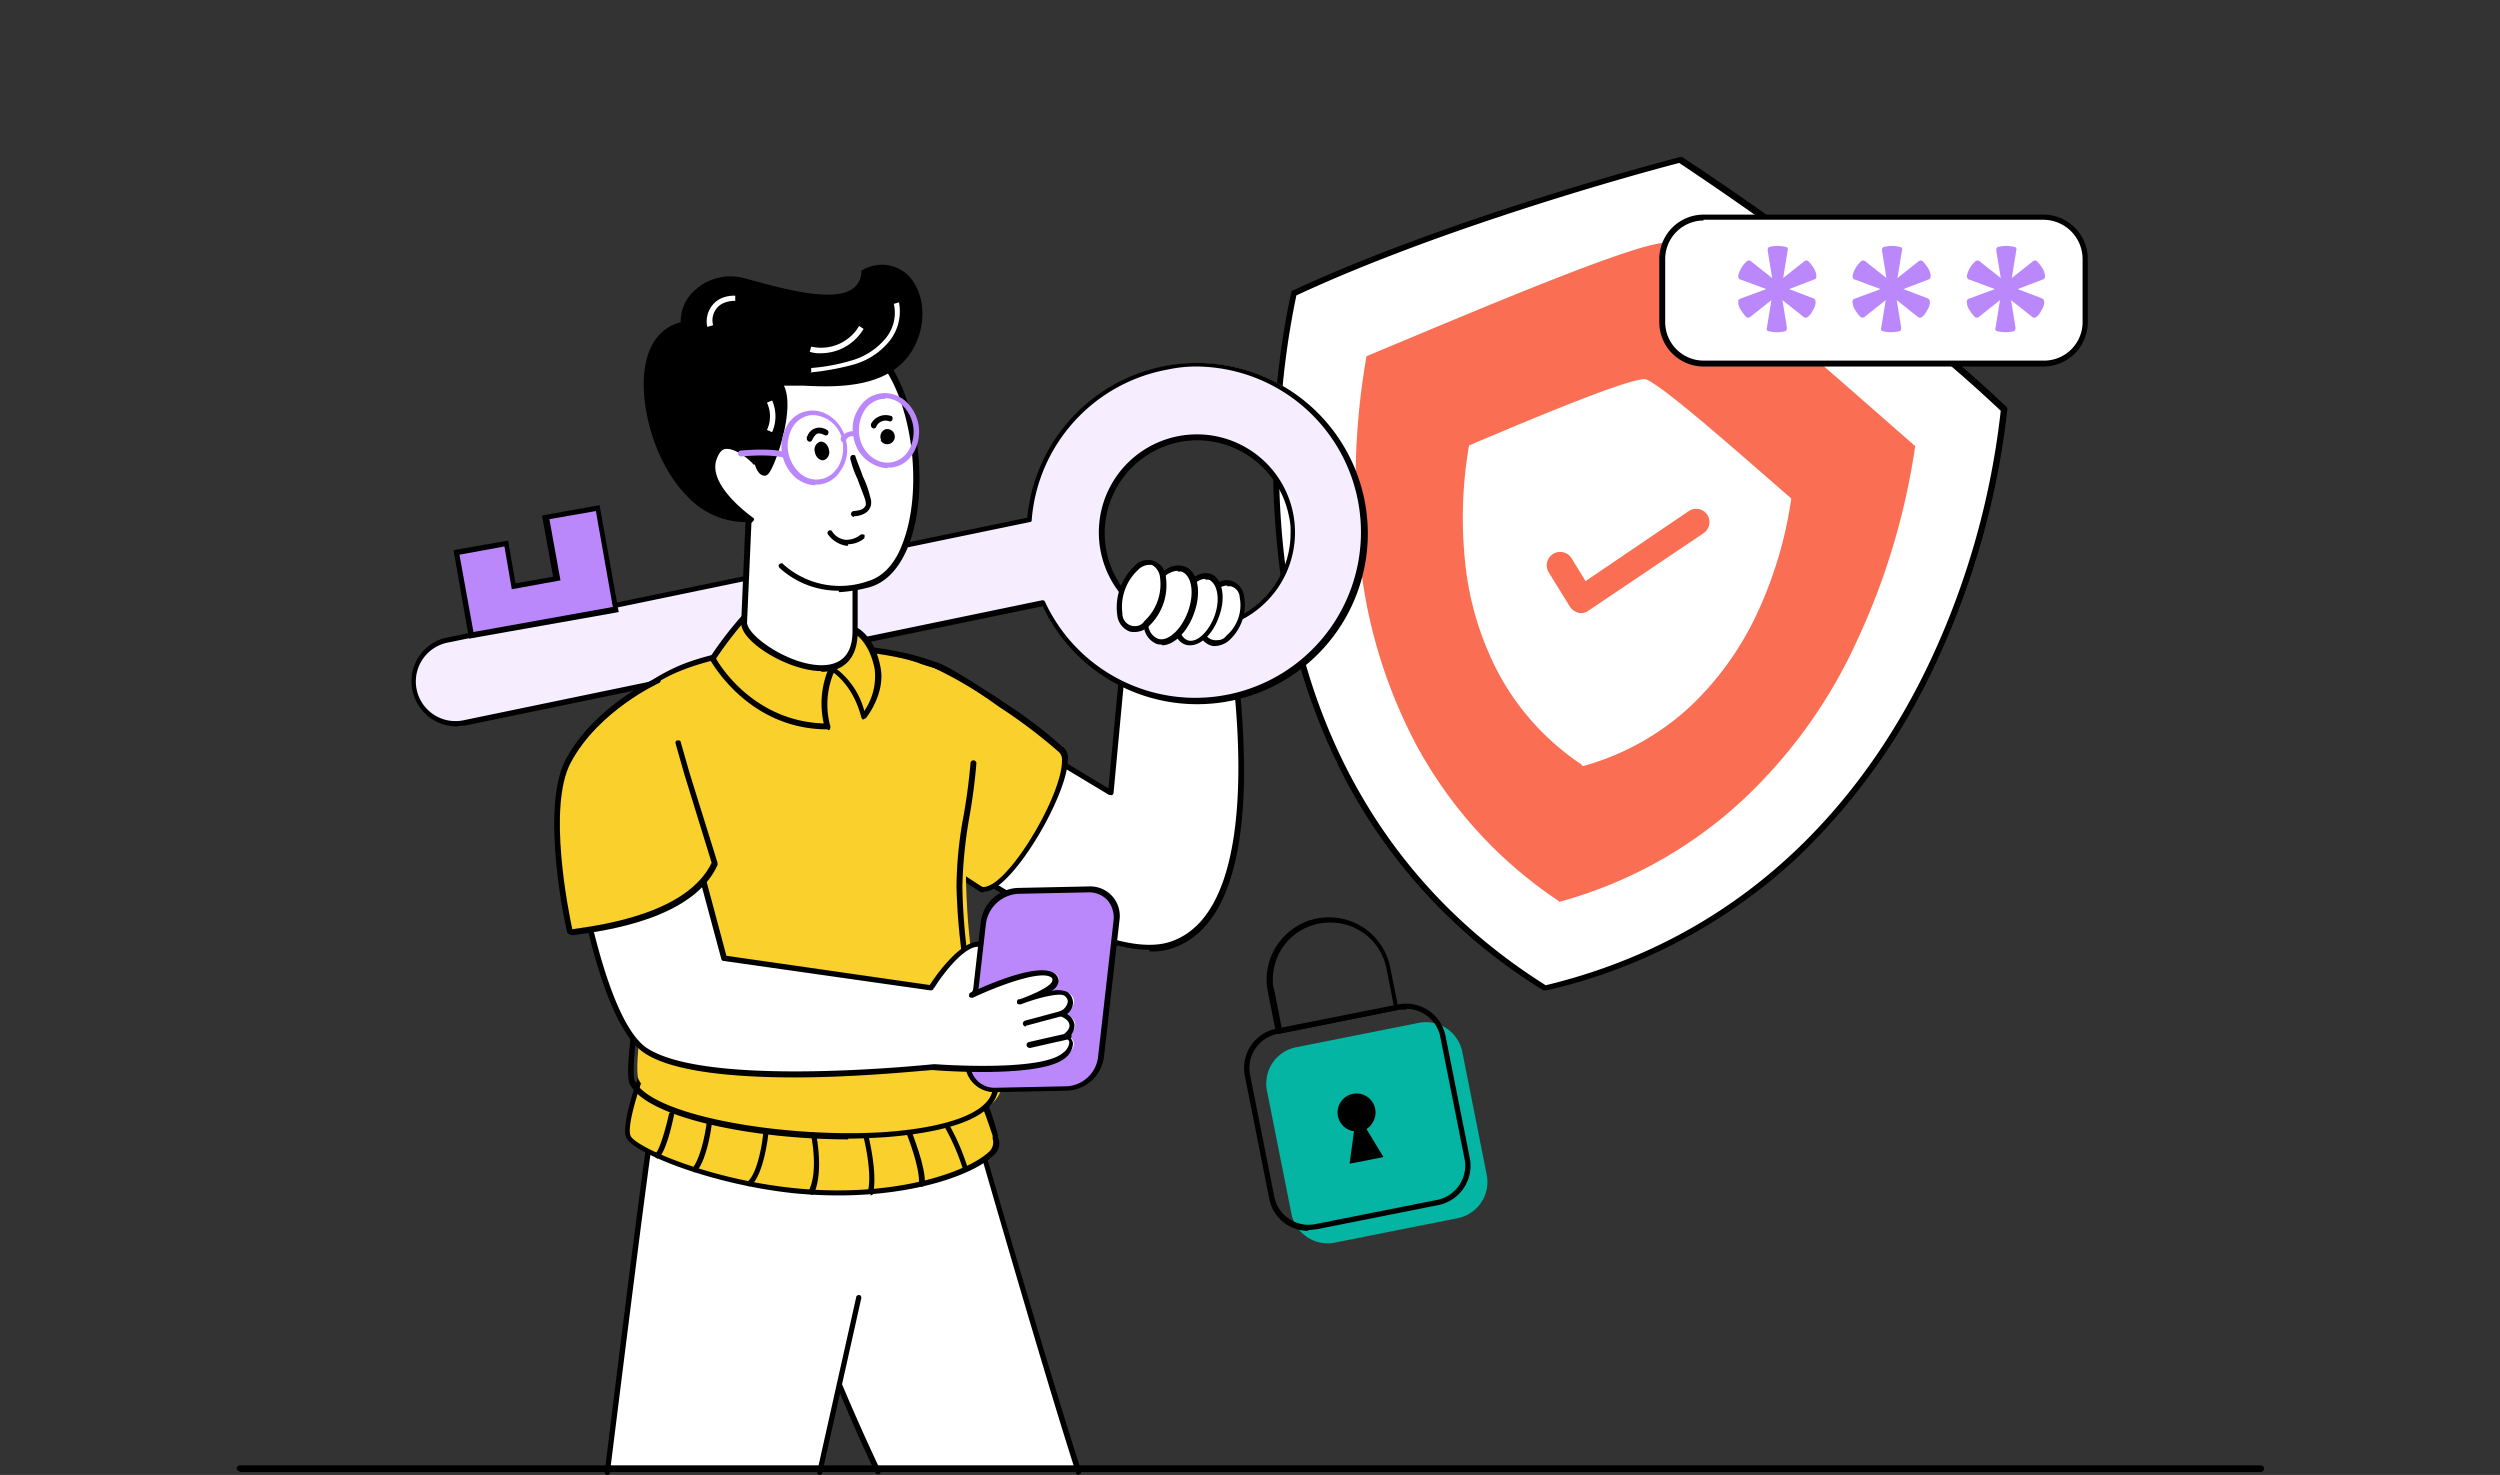 <svg id="user_verification" xmlns="http://www.w3.org/2000/svg" width="339" height="200" viewBox="0 0 339 200">
  <rect x="0" y="0" width="339" height="200" fill="#333333" stroke="none"/>
  <rect id="back" width="339" height="200" fill="none"/>
  <g id="Group_5492">
    <path id="Path_25879" d="M209.5,133.9c-50.1-31.3-34-94.2-34-94.2,22.1-10.3,52.4-18.1,52.4-18.1s26.3,17,43.9,33.8c0,0-4.8,64.8-62.2,78.5" fill="#fff"/>
    <path id="Path_25880" d="M209.5,134.3h-.2a74.053,74.053,0,0,1-26.6-28.1,85.037,85.037,0,0,1-9.4-31.1,111.246,111.246,0,0,1,1.8-35.5.215.215,0,0,1,.2-.2c21.9-10.2,52.1-18,52.5-18.1h.3c.3.2,26.5,17.2,44,33.9a1.007,1.007,0,0,1,.1.3,109.7,109.7,0,0,1-9.6,34.2,86.517,86.517,0,0,1-18.8,26.5,74.335,74.335,0,0,1-34.1,18.1h0M175.8,40a111.787,111.787,0,0,0-1.7,35.1c2,17.8,9.9,42.4,35.5,58.5,29.4-7.1,44.6-27.9,52.2-44.1a107.93,107.93,0,0,0,9.5-33.8c-16.8-15.9-41.5-32.2-43.6-33.6-2.4.6-31,8.2-52,18"/>
    <path id="Path_25881" d="M211.4,122.2a59.181,59.181,0,0,1-19.3-21.1,68.825,68.825,0,0,1-7.7-25.3,97.477,97.477,0,0,1,.9-27.5c15.8-6.6,36.5-15.4,40.7-15.4,4,1.4,20.8,16.3,33.7,27.6a94.548,94.548,0,0,1-7.9,26.4,68.4,68.4,0,0,1-15.4,21.5,59.5,59.5,0,0,1-25,13.9" fill="#fa6e53"/>
    <path id="Path_25882" d="M214.5,103.7a34.533,34.533,0,0,1-11.3-12.4,41,41,0,0,1-4.5-14.8,57.848,57.848,0,0,1,.5-16.1c9.2-3.9,21.4-9,23.9-9,2.3.8,12.2,9.6,19.8,16.2a55.437,55.437,0,0,1-4.6,15.5,41.531,41.531,0,0,1-9,12.6,35.116,35.116,0,0,1-14.7,8.2" fill="#fff"/>
    <path id="Path_25883" d="M215.3,101.2a34.521,34.521,0,0,1-8.5-10.8,44.5,44.5,0,0,1-4.5-16,65.692,65.692,0,0,1,.1-14.7A70.719,70.719,0,0,1,222.3,56a71.857,71.857,0,0,1,17.9,9.6,69.574,69.574,0,0,1-4.3,14.1,47.283,47.283,0,0,1-9.1,13.8,34.287,34.287,0,0,1-11.4,7.7" fill="#fff"/>
    <path id="Path_25884" d="M214.1,83.1h0a1.991,1.991,0,0,1-1.2-.8L210,77.6a1.818,1.818,0,0,1,3.1-1.9h0l1.9,3.1,14-9.5a1.8,1.8,0,1,1,2,3L215.4,82.8a1.517,1.517,0,0,1-1.3.3" fill="#fa6e53"/>
    <path id="Path_25885" d="M282.8,35.2v8.6a5.591,5.591,0,0,1-5.6,5.6H231a5.591,5.591,0,0,1-5.6-5.6h0V35.2a5.591,5.591,0,0,1,5.6-5.6h46.1a5.591,5.591,0,0,1,5.6,5.6" fill="#fff"/>
    <path id="Path_25886" d="M277.2,49.7H231a6.018,6.018,0,0,1-6-6V35.1a6.018,6.018,0,0,1,6-6h46.1a6.018,6.018,0,0,1,6,6v8.6a6.018,6.018,0,0,1-6,6M231,29.9a5.228,5.228,0,0,0-5.2,5.2v8.6a5.228,5.228,0,0,0,5.2,5.2h46.2a5.228,5.228,0,0,0,5.2-5.2V35.1a5.335,5.335,0,0,0-5.3-5.3H231Z"/>
    <path id="Path_25887" d="M245.9,40.5c.2,0,.3.3.3.5a2.1,2.1,0,0,1-.4,1.1,2.178,2.178,0,0,1-.7.9.446.446,0,0,1-.5,0l-2.9-2.3.6,3.7c0,.2,0,.4-.2.5a4.479,4.479,0,0,1-2.3,0c-.2,0-.3-.3-.2-.5l.6-3.7L237.3,43a.454.454,0,0,1-.5,0,5.5,5.5,0,0,1-.7-.9,2.1,2.1,0,0,1-.4-1.1c0-.2,0-.4.3-.5l3.5-1.3L236,37.9c-.2,0-.3-.3-.3-.5a3.738,3.738,0,0,1,1.2-2,.446.446,0,0,1,.5,0l2.9,2.3-.6-3.7c0-.2,0-.4.2-.5a4.479,4.479,0,0,1,2.3,0c.2,0,.3.3.2.5l-.6,3.7,2.9-2.3a.454.454,0,0,1,.5,0,5.5,5.5,0,0,1,.7.9,2.1,2.1,0,0,1,.4,1.1c0,.2,0,.4-.3.5l-3.4,1.3,3.4,1.3Z" fill="#bb88fc"/>
    <path id="Path_25888" d="M261.4,40.5c.2,0,.3.3.3.5a2.1,2.1,0,0,1-.4,1.1,2.178,2.178,0,0,1-.7.9.446.446,0,0,1-.5,0l-2.9-2.3.6,3.7c0,.2,0,.4-.2.5a4.479,4.479,0,0,1-2.3,0c-.2,0-.3-.3-.2-.5l.6-3.7L252.8,43a.454.454,0,0,1-.5,0,5.5,5.5,0,0,1-.7-.9,2.1,2.1,0,0,1-.4-1.1c0-.2,0-.4.3-.5l3.5-1.3-3.5-1.3c-.2,0-.3-.3-.3-.5a3.738,3.738,0,0,1,1.2-2,.446.446,0,0,1,.5,0l2.9,2.3-.6-3.7c0-.2,0-.4.2-.5a4.479,4.479,0,0,1,2.3,0c.2,0,.3.3.2.5l-.6,3.7,2.9-2.3a.454.454,0,0,1,.5,0,5.5,5.5,0,0,1,.7.9,2.1,2.1,0,0,1,.4,1.1c0,.2,0,.4-.3.5l-3.4,1.3,3.4,1.3Z" fill="#bb88fc"/>
    <path id="Path_25889" d="M276.9,40.5c.2,0,.3.3.3.5a2.1,2.1,0,0,1-.4,1.1,2.178,2.178,0,0,1-.7.9.446.446,0,0,1-.5,0l-2.9-2.3.6,3.7c0,.2,0,.4-.2.5a4.479,4.479,0,0,1-2.3,0c-.2,0-.3-.3-.2-.5l.6-3.7L268.3,43a.454.454,0,0,1-.5,0,5.5,5.5,0,0,1-.7-.9,2.1,2.1,0,0,1-.4-1.1c0-.2,0-.4.3-.5l3.5-1.3L267,37.9c-.2,0-.3-.3-.3-.5a3.738,3.738,0,0,1,1.2-2,.446.446,0,0,1,.5,0l2.9,2.3-.6-3.7c0-.2,0-.4.2-.5a4.479,4.479,0,0,1,2.3,0c.2,0,.3.3.2.5l-.6,3.7,2.9-2.3a.454.454,0,0,1,.5,0,5.5,5.5,0,0,1,.7.9,2.1,2.1,0,0,1,.4,1.1c0,.2,0,.4-.3.5l-3.4,1.3,3.4,1.3Z" fill="#bb88fc"/>
    <path id="Path_25890" d="M133.9,97.2l16.8,10.1,2.4-26L166.7,85s7.2,38.1-7.8,43c-11.5,3.8-39.7-18.8-39.7-18.8" fill="#fff"/>
    <path id="Path_25891" d="M155.9,128.8c-12.7,0-35.9-18.5-37-19.3a.354.354,0,0,1,.5-.5c.3.2,28.2,22.4,39.3,18.7,13.9-4.6,8.1-39.2,7.6-42.3l-12.9-3.5L151,107.5c0,.2-.2.4-.4.3h-.2L133.6,97.7c-.2-.1-.2-.3-.1-.5s.3-.2.5-.1l16.3,9.8,2.4-25.4c0-.2.2-.4.4-.3h0l13.6,3.7q.15,0,.3.3a118.2,118.2,0,0,1,1.7,19.7c-.1,13.6-3.4,21.6-9.8,23.7a8.028,8.028,0,0,1-3.1.4"/>
    <path id="Path_25892" d="M139.6,70.4,60.9,86.7A5.729,5.729,0,1,0,62.8,98h.1l78.7-16.3a22.912,22.912,0,1,0-2-11.3m35.5-.4a12.947,12.947,0,1,1-15-10.5,12.912,12.912,0,0,1,15,10.5h0" fill="#f6eeff"/>
    <path id="Path_25893" d="M61.9,98.5a6.124,6.124,0,0,1-6.1-6.1,6.025,6.025,0,0,1,5.1-6l78.4-16.2a23.138,23.138,0,1,1,2.1,12L63,98.4a4.1,4.1,0,0,0-1.1.1M162.4,49.7a18.1,18.1,0,0,0-4,.4,22.522,22.522,0,0,0-18.5,20.4.265.265,0,0,1-.3.3L60.9,87.1a5.376,5.376,0,1,0,1.8,10.6l78.6-16.3c.2,0,.3,0,.4.2a22.462,22.462,0,1,0,20.4-31.9M139.6,70.4Zm22.7,15.1a13.3,13.3,0,1,1,2.3-.2,19.419,19.419,0,0,1-2.4.2m.2-25.8A12.6,12.6,0,1,0,175,72.3a8.2,8.2,0,0,0-.2-2.2,12.739,12.739,0,0,0-12.4-10.4"/>
    <path id="Path_25894" d="M74,70.2l7.1-1.3,2.4,13.7L63.9,86.1l-2-11.3,6.7-1.2,1,5.8,5.8-1-1.5-8.3Z" fill="#bb88fc"/>
    <path id="Path_25895" d="M63.6,86.6l-2.1-12,7.4-1.3,1,5.8,5.1-.9-1.5-8.3,7.8-1.4L83.9,83,63.6,86.6ZM62.3,75.2l1.9,10.5,18.9-3.4-2.3-13-6.3,1.1L76,78.7l-6.6,1.2-1-5.8-6,1.1Z"/>
    <path id="Path_25896" d="M119.1,199.6A318.522,318.522,0,0,1,107,169.9l-2.1-26.3,27.4,8.8s9.5,32.9,14.1,47.2H119.1Z" fill="#fff"/>
    <path id="Path_25897" d="M146.3,200c-.2,0-.3-.1-.4-.3-4.4-13.6-13.2-44.3-14-47l-26.6-8.6,2,25.7a302.021,302.021,0,0,0,12.1,29.6c0,.2,0,.4-.2.5-.2,0-.4,0-.5-.2h0c-6.6-13.8-12-29.6-12.1-29.8h0l-2.1-26.3c0-.2.1-.4.3-.4h.1l27.4,8.8a.215.215,0,0,1,.2.2c0,.3,9.5,33,14.1,47.2,0,.2,0,.4-.2.5h-.1"/>
    <path id="Path_25898" d="M111.1,199.6H82.3c2.1-17.4,5.4-43.4,5.9-45.8.8-3.6,32.2,3.9,32.2,3.9l-4,18.2-5.3,23.7Z" fill="#fff"/>
    <path id="Path_25899" d="M82.3,200h0c-.2,0-.3-.2-.3-.4,2.4-19.6,5.4-43.5,5.9-45.8a.935.935,0,0,1,.5-.7c3.8-2.4,31,4.1,32.1,4.3.2,0,.3.2.3.4s-.2.3-.4.3h0c-7.8-1.9-28.6-6.3-31.6-4.4-.2.1-.2.2-.2.3-.5,2.4-3.9,29.7-5.9,45.7,0,.2-.2.3-.4.3"/>
    <path id="Path_25900" d="M111.1,200h0c-.2,0-.3-.2-.3-.4l5.3-23.7c0-.2.2-.3.4-.3s.3.2.3.4h0l-5.3,23.7c0,.2-.2.3-.4.3"/>
    <path id="Path_25901" d="M131,146.2c2,1.3,3,5,4,8.1a2.083,2.083,0,0,1-.5,2c-3.2,3.1-13.8,6.5-26.9,5.1-11.7-1.2-21.7-5.6-22.4-7.3s1.8-8.4,1.8-8.4l44,.5Z" fill="#fad02c"/>
    <path id="Path_25902" d="M113.7,162.1c-2,0-4.1-.1-6.1-.3-11.2-1.2-21.9-5.5-22.7-7.6-.7-1.8,1.6-8,1.8-8.7,0-.1.2-.2.4-.2l44,.5h.2c2,1.3,3.1,4.9,4,8v.4a1.973,1.973,0,0,1-.5,2.4c-2.6,2.6-10.5,5.5-21.1,5.5m-26.5-16c-.7,2-2.2,6.6-1.7,7.9.6,1.5,10.5,5.9,22.1,7.1,13.4,1.4,23.6-2.1,26.6-5a1.731,1.731,0,0,0,.4-1.7V154c-1-2.9-2-6.2-3.7-7.5L87.3,146Z"/>
    <path id="Path_25903" d="M116.8,110.1l11,7.1,5.2,3.3c3.4,1.9,14.4-16.9,10.8-18.9,0,0-1.7-1.5-4.3-3.5-1.1-.8-2.4-1.7-3.8-2.6-4.2-2.7-7.4-4.9-9-5.4a8.331,8.331,0,0,0-1.5-.4L116.9,110Z" fill="#fad02c"/>
    <path id="Path_25904" d="M128.9,117.9l4,2.6c3.3,1.8,14.2-17.1,10.8-18.9,0,0-.2-.4-2.9-2.4,0,0-5,15.9-11.9,18.7" fill="#fad02c"/>
    <path id="Path_25905" d="M133.4,121a.844.844,0,0,1-.7-.2l-16.1-10.5c-.1,0-.2-.3-.1-.5l8.3-20.3c0-.2.3-.3.5-.2,0,0,.7.2,1.7.5,1.5.5,4.3,2.3,8.2,4.8l.7.5a61.289,61.289,0,0,1,8.1,6.1,1.841,1.841,0,0,1,.8,1.8c0,4.3-6,15-9.9,17.4a2.456,2.456,0,0,1-1.5.5m-16.2-11,15.9,10.3c.3.2.8,0,1.4-.3,3.7-2.2,9.6-12.7,9.5-16.8a1.364,1.364,0,0,0-.5-1.2h0a71.444,71.444,0,0,0-8.1-6.1l-.7-.5a53.018,53.018,0,0,0-8-4.7c-.6-.2-1.1-.3-1.4-.4l-8.1,19.7Z"/>
    <path id="Path_25906" d="M126.3,90.6c-9.9-4.5-36.4-5-41.1,6.4-2.3,5.4,3.3,28.9,3,31.8s-2.4,16-1.6,17.6c3.9,7.8,46,10.7,49.1,1.5.9-2.7-4.2-9.3-4.7-28.1-.2-5.4,1.6-11.5,1.9-16.7" fill="#fad02c"/>
    <path id="Path_25907" d="M115,154.5c-12.8,0-27.3-2.9-29.6-7.5-.6-1.2.1-6.9,1.1-13.7.2-1.8.4-3.3.5-4.1a76.791,76.791,0,0,0-1.1-8.2c-1.4-8.5-3.4-20.1-1.8-23.8,1.2-3,4.1-5.3,8.4-7.1,10.4-4.1,27.7-3.4,35,0,.2,0,.3.3.2.5,0,.2-.3.3-.5.2h0c-7.3-3.3-24.2-4-34.5,0-4.2,1.6-6.8,3.9-8,6.7-1.5,3.5.5,15.5,1.9,23.4a47.233,47.233,0,0,1,1.1,8.3c0,.8-.3,2.3-.5,4.1-.6,4.3-1.7,12.2-1.1,13.3,2.4,4.8,20.7,7.8,34,6.9,8.2-.6,13.5-2.5,14.4-5.3.3-.9-.2-2.4-.9-4.7a83.624,83.624,0,0,1-3.9-23.3,54.3,54.3,0,0,1,1-9.8q.6-3.45.9-6.9a.4.4,0,1,1,.8,0h0c-.2,2.4-.5,4.7-.9,7a62.535,62.535,0,0,0-1,9.6,79.238,79.238,0,0,0,3.8,23.1c.8,2.5,1.3,4.1.9,5.2-1.4,4.2-10,5.4-15.1,5.8-1.7.1-3.4.2-5.1.2"/>
    <path id="Path_25908" d="M131,158.9c-.2,0-.3-.1-.4-.3a30.473,30.473,0,0,0-2.4-5.6c-.1-.2,0-.4,0-.5.2-.1.4,0,.5,0h0a29.864,29.864,0,0,1,2.5,5.8c0,.2,0,.4-.2.5h-.1"/>
    <path id="Path_25909" d="M124.9,160.9h0c-.2,0-.4-.2-.3-.4.2-2.1-1.6-6.6-1.6-6.6,0-.2,0-.4.2-.5.2,0,.4,0,.5.2h0c0,.2,1.9,4.7,1.7,7,0,.2-.2.3-.4.3"/>
    <path id="Path_25910" d="M118.1,161.9a.43.43,0,0,1-.4-.4h0c.6-2.6-.6-7.3-.6-7.3,0-.2,0-.4.3-.4.2,0,.4,0,.4.3,0,.2,1.2,4.9.6,7.7,0,.2-.2.3-.4.3"/>
    <path id="Path_25911" d="M110.1,162a.43.43,0,0,1-.4-.4v-.2c1.3-2.7.3-7.3.3-7.4,0-.2,0-.4.3-.4.2,0,.4,0,.4.3,0,.2,1,4.9-.3,7.9,0,.1-.2.2-.3.2"/>
    <path id="Path_25912" d="M101.7,160.9a.43.43,0,0,1-.4-.4.367.367,0,0,1,.1-.3c1.3-1.1,2-5.2,2.1-6.7,0-.2.2-.3.4-.3s.3.2.3.4-.6,5.7-2.4,7.2h-.2"/>
    <path id="Path_25913" d="M94.3,159a.43.43,0,0,1-.4-.4v-.2c1.3-1.6,1.9-5.9,1.9-6,0-.2.2-.4.4-.3.2,0,.4.2.3.4h0c0,.2-.6,4.6-2,6.3a1.007,1.007,0,0,1-.3.1"/>
    <path id="Path_25914" d="M89.2,157.1a.43.43,0,0,1-.4-.4.367.367,0,0,1,.1-.3c.6-.6,1.4-3.5,1.8-5.3,0-.2.2-.3.4-.3s.3.2.3.4h0c-.1.5-1,4.8-2,5.7h-.2"/>
    <path id="Path_25915" d="M100.9,83.7a59.306,59.306,0,0,0-4.3,5.6s4.8,9.2,15.5,9.2a11.61,11.61,0,0,1,.6-7.8l-11.9-6.9Z" fill="#fad02c"/>
    <path id="Path_25916" d="M112.2,98.9c-10.8,0-15.8-9.3-15.9-9.4v-.4a48.738,48.738,0,0,1,4.3-5.6.33.33,0,0,1,.5,0L113,90.4c.2,0,.2.3.2.5a11.087,11.087,0,0,0-.6,7.6c0,.2,0,.4-.2.5h-.1M97.1,89.3c.7,1.3,5.4,8.5,14.6,8.8a12.179,12.179,0,0,1,.6-7.3L101,84.2a49.061,49.061,0,0,0-3.9,5.1"/>
    <path id="Path_25917" d="M112.8,90.7s3.1,1.6,4.3,6.6c0,0,2.6-3.3,1.9-6.6-.8-4.1-3-5.2-3-5.2l-3.2,5.3Z" fill="#fad02c"/>
    <path id="Path_25918" d="M117.1,97.6h0q-.15,0-.3-.3c-1.2-4.7-4.1-6.3-4.1-6.3-.2,0-.3-.3-.2-.5h0l3.2-5.3c0-.2.3-.2.5-.1,0,0,2.4,1.1,3.2,5.4.7,3.5-1.9,6.8-2,6.9a1.007,1.007,0,0,1-.3.1m-3.8-6.9a10.6,10.6,0,0,1,3.9,5.8,8.292,8.292,0,0,0,1.4-5.7c-.6-3-2-4.3-2.6-4.7l-2.8,4.6Z"/>
    <path id="Path_25919" d="M101.5,70.4l-.6,14c0,3.5,15,11.3,15.1,1.2V74Z" fill="#fff"/>
    <path id="Path_25920" d="M111.4,91h0c-4.4,0-10.9-3.9-10.9-6.5l.6-14a.43.43,0,0,1,.4-.4h0L116,73.7c.2,0,.3.2.3.4V85.7c0,3.5-1.8,5.4-5,5.4m-9.4-20.3-.6,13.6c0,1.8,5.7,5.8,10.1,5.8h0c2.8,0,4.2-1.6,4.2-4.6V74.3l-13.8-3.5Z"/>
    <path id="Path_25921" d="M101.6,70.4s-6.5-4.4-5-8.4,5.8.5,5.8.5-3.2-14.2,8.9-16.6a8.729,8.729,0,0,1,9.2,3.6c5.6,8.6,5.4,27-2.6,29.4A12.052,12.052,0,0,1,106,76.5" fill="#fff"/>
    <path id="Path_25922" d="M113.7,80.1a11.8,11.8,0,0,1-8-3.1c-.1-.1-.2-.4,0-.5.1-.1.4-.2.5,0a11.48,11.48,0,0,0,11.5,2.3c2.1-.6,3.8-2.5,4.8-5.4,2.5-6.8,1.4-17.5-2.5-23.4a8.237,8.237,0,0,0-8.8-3.5,10.226,10.226,0,0,0-6.9,4.3c-3.1,4.8-1.7,11.7-1.6,11.8,0,.2,0,.4-.3.4-.1,0-.3,0-.3-.1-.6-.7-2.6-2.3-3.9-2-.6.1-1,.6-1.3,1.4-1.4,3.6,4.8,7.9,4.9,8,.2.1.2.3.1.5s-.3.2-.5.1h0c-.3-.2-6.7-4.6-5.1-8.8a2.368,2.368,0,0,1,1.8-1.8c1.3-.3,2.9.7,3.8,1.5-.3-2.2-.7-7.3,1.9-11.3a11.187,11.187,0,0,1,7.4-4.7,8.9,8.9,0,0,1,9.6,3.8c3.9,6.1,5.1,17.1,2.5,24.1-1.2,3.2-3,5.2-5.3,5.9a20.476,20.476,0,0,1-4.2.7"/>
    <path id="Path_25923" d="M123.9,46c-3.7,9.5-19.2,4.3-18.2,6.5,1.6,3.1-1.4,11.6-2.2,11.7s-1.2-1.6-1.2-1.6-4.3-4.5-5.8-.5,5,8.4,5,8.4c-9.5.3-14.2-11.9-13.9-19s5-7.4,5-7.4c-.4-4,4-6.9,7.6-6.1s16.6,5.4,16.8-1.1c5.2-2.6,9.2,3.1,6.8,9.1"/>
    <path id="Path_25924" d="M101.2,70.8a10.913,10.913,0,0,1-8.1-3.6c-4.1-4.2-6-11.1-5.8-15.8.3-6.2,3.8-7.4,5-7.7a5.685,5.685,0,0,1,2.1-4.5,7.141,7.141,0,0,1,6-1.6c.5.1,1.1.3,1.9.5,3.8,1,10.8,3,13.4,1a2.8,2.8,0,0,0,1.1-2.2c0-.1,0-.3.2-.3a5.138,5.138,0,0,1,6,.6c2.1,2,2.7,5.6,1.4,8.9-2.7,6.8-11,6.4-15.4,6.2h-2.7c1.4,2.8-.6,9.2-1.7,11.3-.3.6-.5.8-.8.9-1,.1-1.4-1.3-1.5-1.8-.7-.7-2.5-2.2-3.8-1.9-.6.1-1,.6-1.3,1.4-1.4,3.6,4.8,7.9,4.9,8,.2.1.2.3,0,.5,0,0-.2.2-.3.2h-.4M99,38.2a6.2,6.2,0,0,0-4.1,1.6A4.855,4.855,0,0,0,93.1,44c0,.2-.1.4-.3.4h0c-.2,0-4.3.3-4.6,7-.2,4.5,1.6,11.2,5.6,15.3a10.489,10.489,0,0,0,6.8,3.3c-1.8-1.4-5.4-4.9-4.2-8.1a2.368,2.368,0,0,1,1.8-1.8c2-.4,4.5,2.1,4.6,2.2v.2c.1.6.5,1.3.7,1.3.7-.7,3.4-8.3,2-11.1a.854.854,0,0,1,0-.7c.3-.5,1.2-.5,3.4-.4,4.6.2,12.3.6,14.7-5.7,1.4-3.6.4-6.7-1.2-8.1a4.419,4.419,0,0,0-4.9-.6,3.143,3.143,0,0,1-1.4,2.6c-3,2.2-9.9.3-14.1-.9-.7-.2-1.4-.4-1.8-.5-.4,0-.8-.1-1.2-.1m4.5,25.5h0"/>
    <path id="Path_25925" d="M110,50.6v-.7a25.632,25.632,0,0,0,5.4-1,9.3,9.3,0,0,0,4.5-2.8,5.429,5.429,0,0,0,1.3-4.9l.7-.2a6.447,6.447,0,0,1-1.5,5.5,9.654,9.654,0,0,1-4.9,3,34.53,34.53,0,0,1-5.6,1" fill="#fff"/>
    <path id="Path_25926" d="M111.3,47.9a3.887,3.887,0,0,1-1.5-.2l.2-.7a5.989,5.989,0,0,0,6.5-2.8l.6.4a6.752,6.752,0,0,1-5.9,3.3" fill="#fff"/>
    <path id="Path_25927" d="M95.9,44.3a3.493,3.493,0,0,1,1.6-3.7,4.193,4.193,0,0,1,2.2-.5v.7a3.661,3.661,0,0,0-1.8.4,2.563,2.563,0,0,0-1.2,2.9l-.7.2Z" fill="#fff"/>
    <path id="Path_25928" d="M104.7,58.6l-.7-.3a4.355,4.355,0,0,0,0-3.7l.7-.3a5.361,5.361,0,0,1,0,4.3" fill="#fff"/>
    <path id="Path_25929" d="M110.5,61.3c.1.7.7,1.2,1.2,1.1a1.119,1.119,0,0,0,.7-1.4c-.1-.7-.7-1.2-1.2-1.1a1.119,1.119,0,0,0-.7,1.4"/>
    <path id="Path_25930" d="M119.4,59.7a1.03,1.03,0,1,0,.7-1.5,1.068,1.068,0,0,0-.6,1.5"/>
    <path id="Path_25931" d="M112.1,58.7c-1.5-.7-1.8.2-2.2.8" fill="#fff"/>
    <path id="Path_25932" d="M109.8,59.9a.43.43,0,0,1-.4-.4v-.2a.31.31,0,0,1,.1-.2,1.7,1.7,0,0,1,2.2-1,.758.758,0,0,1,.4.2c.2,0,.3.3.2.5,0,.2-.3.3-.5.2h0c-1-.5-1.2-.1-1.6.5a.31.31,0,0,1-.1.2c0,.1-.2.2-.3.2"/>
    <path id="Path_25933" d="M120.7,56.8a1.786,1.786,0,0,0-2.2.9" fill="#fff"/>
    <path id="Path_25934" d="M118.5,58.1a.43.43,0,0,1-.4-.4v-.2a2.249,2.249,0,0,1,2.7-1.1c.2,0,.3.3.2.5,0,.2-.3.3-.5.2h0a1.38,1.38,0,0,0-1.7.8c0,.1-.2.2-.3.2"/>
    <path id="Path_25935" d="M115.6,62.1c.6,1.9,1.5,3.6,2.1,5.5a1.3,1.3,0,0,1-.7,1.8,2.663,2.663,0,0,1-1.2.3" fill="#fff"/>
    <path id="Path_25936" d="M115.8,70.1a.43.43,0,0,1-.4-.4c0-.2.1-.3.3-.4a4.253,4.253,0,0,0,1.1-.2,1.167,1.167,0,0,0,.6-.6,2.2,2.2,0,0,0-.1-.8c-.3-.9-.7-1.8-1-2.7a13.315,13.315,0,0,1-1-2.8c0-.2,0-.4.3-.5.2,0,.4,0,.4.2.3.9.7,1.8,1,2.7a13.315,13.315,0,0,1,1,2.8,2.079,2.079,0,0,1,.1,1.1,1.722,1.722,0,0,1-1,1.2,3.079,3.079,0,0,1-1.3.3h0"/>
    <path id="Path_25937" d="M116.9,72.9a2.717,2.717,0,0,1-3.9-.1,1.756,1.756,0,0,1-.4-.5" fill="#fff"/>
    <path id="Path_25938" d="M115,74h-.3a3.839,3.839,0,0,1-2.4-1.5.354.354,0,0,1,.5-.5h0a2.47,2.47,0,0,0,1.9,1.2,3.057,3.057,0,0,0,2-.7c.2-.1.4,0,.5,0,.1.2,0,.4,0,.5a3.5,3.5,0,0,1-2.2.8"/>
    <path id="Path_25939" d="M120.3,63.5a5.02,5.02,0,0,1-4.6-4.5,4.876,4.876,0,0,1,.8-3.7,4.047,4.047,0,0,1,5.6-1.4,4.233,4.233,0,0,1,.7.5,5.631,5.631,0,0,1,1,7.1,3.907,3.907,0,0,1-2.9,1.9h-.5m-.4-9.3h-.4a3.387,3.387,0,0,0-2.4,1.6,5.2,5.2,0,0,0-.7,3.2c.3,2.4,2.3,4.1,4.3,3.8a3.387,3.387,0,0,0,2.4-1.6,5.018,5.018,0,0,0-.9-6.2A3.337,3.337,0,0,0,120,54" fill="#bb88fc"/>
    <path id="Path_25940" d="M110.6,65.8a4.3,4.3,0,0,1-2.8-1.1,5.631,5.631,0,0,1-1-7.1,3.907,3.907,0,0,1,2.9-1.9c2.4-.3,4.7,1.7,5.1,4.4a4.876,4.876,0,0,1-.8,3.7,3.907,3.907,0,0,1-2.9,1.9h-.6m-.2-9.4h-.4a3.387,3.387,0,0,0-2.4,1.6,5.018,5.018,0,0,0,.9,6.2,3.321,3.321,0,0,0,4.7-.1c.2-.2.3-.4.5-.6a5.2,5.2,0,0,0,.7-3.2h0a4.269,4.269,0,0,0-3.8-3.9" fill="#bb88fc"/>
    <path id="Path_25941" d="M114.4,60a.43.43,0,0,1-.4-.4v-.2a1.961,1.961,0,0,1,2-.9c.2,0,.3.2.3.4s-.2.3-.4.3h0a.967.967,0,0,0-1.2.5c0,.1-.2.2-.3.2" fill="#bb88fc"/>
    <path id="Path_25942" d="M106.5,62.1h-.1s-1.6-.6-5.9-.2a.366.366,0,0,1-.4-.4c0-.2.1-.4.3-.4,4.6-.4,6.2.2,6.2.3.2,0,.3.3.2.5,0,.1-.2.2-.3.2" fill="#bb88fc"/>
    <path id="Path_25943" d="M132.1,134.9s3.4-6.5.8-6.8-6.6,5.8-6.6,5.8" fill="#fff"/>
    <path id="Path_25944" d="M132.1,135.3a.43.43,0,0,1-.4-.4v-.2c.7-1.2,2.2-4.7,1.6-5.9a1,1,0,0,0-.5-.4c-2-.3-5.2,4-6.2,5.7-.1.2-.3.2-.5.1s-.2-.3-.1-.5h0c.4-.7,4.2-6.4,7-6a1.17,1.17,0,0,1,1.1.8c.9,1.8-1.3,6.1-1.6,6.6,0,.1-.2.2-.3.2"/>
    <path id="Path_25945" d="M135,147.8l9.6-.2a4.927,4.927,0,0,0,4.7-4.3l2.1-18.5a3.616,3.616,0,0,0-3.1-4.1h-.7l-9.6.2a4.927,4.927,0,0,0-4.7,4.3l-2.1,18.5a3.616,3.616,0,0,0,3.1,4.1h.7" fill="#bb88fc"/>
    <path id="Path_25946" d="M134.9,148.1a4,4,0,0,1-4-4.6L133,125a5.266,5.266,0,0,1,5.1-4.6l9.6-.2a4,4,0,0,1,4.1,4.6l-2.1,18.5a5.266,5.266,0,0,1-5.1,4.6l-9.6.2h0M147.7,121h0l-9.6.2a4.693,4.693,0,0,0-4.4,4l-2.1,18.5a3.3,3.3,0,0,0,3.4,3.8l9.6-.2a4.508,4.508,0,0,0,4.3-4l2.1-18.5a3.635,3.635,0,0,0-.8-2.7,3.408,3.408,0,0,0-2.5-1.1"/>
    <path id="Path_25947" d="M126.3,133.9l-28.1-4-5.1-19-15,4.6s3.3,22.7,9.6,26.9c8.5,5.6,39.2,2.2,39.2,2.2s14.4,1.2,17.7-1.5c2.1-1.7.3-2.6.3-2.6,2.3-2-.5-3.1-.5-3.1,1.1-.5,1.8-1.9.6-2.7-1.1-.7-5.8,1-6.3,1.1.5-.2,5.8-2,4.7-3.5-1.6-2.1-11.2,2.5-11.2,2.5" fill="#fff"/>
    <path id="Path_25948" d="M107.9,146.1c-8.1,0-16.6-.7-20.5-3.3-6.4-4.2-9.6-26.2-9.7-27.1,0-.2,0-.4.3-.4l15-4.6c.2,0,.4,0,.5.2h0l5,18.7,27.8,4c.2,0,.3.2.3.4s-.2.3-.4.3l-28.1-4a.319.319,0,0,1-.3-.3l-5-18.6-14.4,4.4c.4,2.7,3.7,22.5,9.3,26.3,8.3,5.5,38.7,2.2,39,2.2h0c.1,0,14.3,1.1,17.4-1.5a2.07,2.07,0,0,0,.9-1.4.634.634,0,0,0-.5-.6c-.2,0-.3-.3-.2-.5v-.1c.6-.5.8-.9.7-1.3-.1-.7-1.2-1.1-1.2-1.1-.2,0-.3-.3-.2-.5,0,0,.1-.2.2-.2a1.7,1.7,0,0,0,1-1.3,1.02,1.02,0,0,0-.5-.8c-.7-.4-3.6.3-5.9,1.2-.2,0-.4,0-.5-.2,0-.2,0-.4.2-.5h.2c3.5-1.3,4.3-2.1,4.4-2.5v-.3c-1-1.4-7.2.9-10.8,2.6-.2,0-.4,0-.5-.2,0-.2,0-.4.2-.5,1.7-.8,10-4.6,11.7-2.3a1.163,1.163,0,0,1,.2,1,1.818,1.818,0,0,1-1,1.1,3.33,3.33,0,0,1,2.2.1,1.763,1.763,0,0,1,.8,1.5,2.04,2.04,0,0,1-.8,1.5,2.068,2.068,0,0,1,1,1.4,2.193,2.193,0,0,1-.7,1.7,1.346,1.346,0,0,1,.5.9,2.724,2.724,0,0,1-1.1,2c-3.3,2.7-16.9,1.7-17.9,1.6-.9,0-9.7,1-18.9,1"/>
    <path id="Path_25949" d="M139.1,139.2a.43.43,0,0,1-.4-.4c0-.2.1-.3.3-.4l5.2-1.4c.2,0,.4,0,.4.3,0,.2,0,.4-.3.4l-5.2,1.4h0"/>
    <path id="Path_25950" d="M139.6,142.1a.43.43,0,0,1-.4-.4c0-.2.1-.3.3-.4l5.3-1.2c.2,0,.4,0,.5.3,0,.2,0,.4-.3.5h0l-5.3,1.2h0"/>
    <path id="Path_25951" d="M77.3,126.3c3.5-.6,15.8-2,19.5-9.4L93,104.7,89.2,92.1s-8.3,3.7-12.2,11c-3.5,6.7.2,23.2.2,23.2" fill="#fad02c"/>
    <path id="Path_25952" d="M76,119.8c.5,2.6,1.2,6.5,1.2,6.5,4.2-1,16.2-2,19.5-9.4L95,111.7c-3.9,5.4-14.3,7.1-19.1,8.1" fill="#fad02c"/>
    <path id="Path_25953" d="M77.3,126.7c-.2,0-.3-.1-.4-.3-.2-.7-3.7-16.7-.2-23.4C80.6,95.7,89,91.9,89.1,91.9c.2,0,.4,0,.5.2,0,.2,0,.4-.2.5,0,0-8.2,3.7-12,10.8-3.2,6-.3,20.2.2,22.6,4.3-.6,15.6-2.2,18.9-9l-3.7-12-1.2-4.2c0-.2,0-.4.3-.4.2,0,.4,0,.4.2l1.2,4.2L97.3,117v.3c-3.3,7.3-15.1,8.9-19.5,9.5h-.3"/>
    <path id="Path_25954" d="M167,79.2c1.4.5,1.9,2.7,1.2,4.9s-2.5,3.6-4,3.1-1.9-2.7-1.2-4.9,2.5-3.6,4-3.1" fill="#fff"/>
    <path id="Path_25955" d="M164.8,87.6a1.7,1.7,0,0,1-.7-.1,2.511,2.511,0,0,1-1.6-2.1,7.393,7.393,0,0,1,.2-3.3c.9-2.4,2.8-3.9,4.4-3.3a2.511,2.511,0,0,1,1.6,2.1,6.5,6.5,0,0,1-2.1,6,3.115,3.115,0,0,1-1.8.7m1.6-8.2c-1.1,0-2.4,1.2-3,2.9a5.663,5.663,0,0,0-.2,2.9,1.663,1.663,0,0,0,1.9,1.6,1.425,1.425,0,0,0,1.2-.6,5.441,5.441,0,0,0,1.8-5.2,1.593,1.593,0,0,0-1.2-1.5h-.5"/>
    <path id="Path_25956" d="M164,78.2c1.4.5,1.9,2.9,1,5.3s-2.7,4-4.1,3.5-1.9-2.9-1-5.3,2.7-4,4.1-3.5" fill="#fff"/>
    <path id="Path_25957" d="M161.4,87.5a1.7,1.7,0,0,1-.7-.1c-1.6-.6-2.2-3.1-1.2-5.8s3-4.3,4.6-3.8,2.2,3.1,1.2,5.8c-.8,2.3-2.4,3.9-3.9,3.9m2-9c-1.1,0-2.5,1.4-3.2,3.4-.8,2.2-.4,4.4.8,4.9s2.9-1.1,3.7-3.3.4-4.4-.8-4.9h-.4"/>
    <path id="Path_25958" d="M160.3,77.1c1.6.5,2.1,3.2,1.1,5.9s-3,4.5-4.6,3.9-2.1-3.2-1.1-5.9,3-4.5,4.6-3.9" fill="#fff"/>
    <path id="Path_25959" d="M157.5,87.4a1.7,1.7,0,0,1-.7-.1,2.869,2.869,0,0,1-1.7-2.4,8.388,8.388,0,0,1,2.6-7.3,2.8,2.8,0,0,1,2.9-.8c1.8.6,2.4,3.4,1.3,6.4-.9,2.5-2.7,4.3-4.3,4.3m2.1-10.1a2.837,2.837,0,0,0-1.7.7,7.67,7.67,0,0,0-2.3,6.6,2.157,2.157,0,0,0,1.3,1.9c1.3.5,3.2-1.2,4.1-3.7s.5-4.9-.9-5.4h-.5"/>
    <path id="Path_25960" d="M156.4,76.3c1.4.5,1.9,2.9,1,5.3s-2.7,4-4.1,3.5-1.9-2.9-1-5.3,2.7-4,4.1-3.5" fill="#fff"/>
    <path id="Path_25961" d="M153.8,85.7a1.7,1.7,0,0,1-.7-.1,2.654,2.654,0,0,1-1.6-2.2,7.67,7.67,0,0,1,2.3-6.6,2.391,2.391,0,0,1,3.4-.3,2.43,2.43,0,0,1,.9,1.8,7.67,7.67,0,0,1-2.3,6.6,2.792,2.792,0,0,1-2,.8m2-9.1a2.127,2.127,0,0,0-1.5.7,6.836,6.836,0,0,0-2.1,5.9,1.666,1.666,0,0,0,1.6,1.7,1.513,1.513,0,0,0,1.4-.7,6.836,6.836,0,0,0,2.1-5.9,2.173,2.173,0,0,0-1.1-1.7h-.4"/>
    <path id="Path_25962" d="M198.3,142.7l3.3,16.6a5.014,5.014,0,0,1-4,5.9L181,168.5a5.014,5.014,0,0,1-5.9-4l-3.3-16.6a5.014,5.014,0,0,1,4-5.9l16.6-3.3a5.014,5.014,0,0,1,5.9,4" fill="#04b5a4"/>
    <path id="Path_25963" d="M177.4,166.9a5.359,5.359,0,0,1-5.3-4.4l-3.3-16.6a5.449,5.449,0,0,1,4.2-6.4l16.6-3.3a5.449,5.449,0,0,1,6.4,4.2l3.3,16.6a5.449,5.449,0,0,1-4.2,6.4l-16.6,3.3c-.4,0-.7.1-1.1.1m13.3-29.9h-.9l-16.6,3.3a4.738,4.738,0,0,0-3.7,5.5l3.3,16.6a4.738,4.738,0,0,0,5.5,3.7l16.6-3.3a4.738,4.738,0,0,0,3.7-5.5l-3.3-16.6a4.708,4.708,0,0,0-4.6-3.8"/>
    <path id="Path_25964" d="M173.4,140.2c-.2,0-.3-.1-.4-.3l-1.1-5.5a8.463,8.463,0,0,1,16.6-3.3l1.1,5.5c0,.2,0,.4-.3.4h0l-15.9,3.2h0m6.9-15.1a7.7,7.7,0,0,0-7.7,7.7,3.887,3.887,0,0,0,.2,1.5l1,5.1,15.2-3-1-5.1a7.722,7.722,0,0,0-7.6-6.2"/>
    <path id="Path_25965" d="M185.3,153.1l2.3,3.8-4.6.9.6-4.4a2.574,2.574,0,1,1,2.9-2.2,2.763,2.763,0,0,1-1.2,1.9"/>
    <path id="Path_24526" d="M32.5,199.6H306.6a.457.457,0,0,0,.4-.5.43.43,0,0,0-.4-.4H32.5a.43.43,0,0,0-.4.4h0a.43.43,0,0,0,.4.4h0" fill-rule="evenodd"/>
  </g>
</svg>
